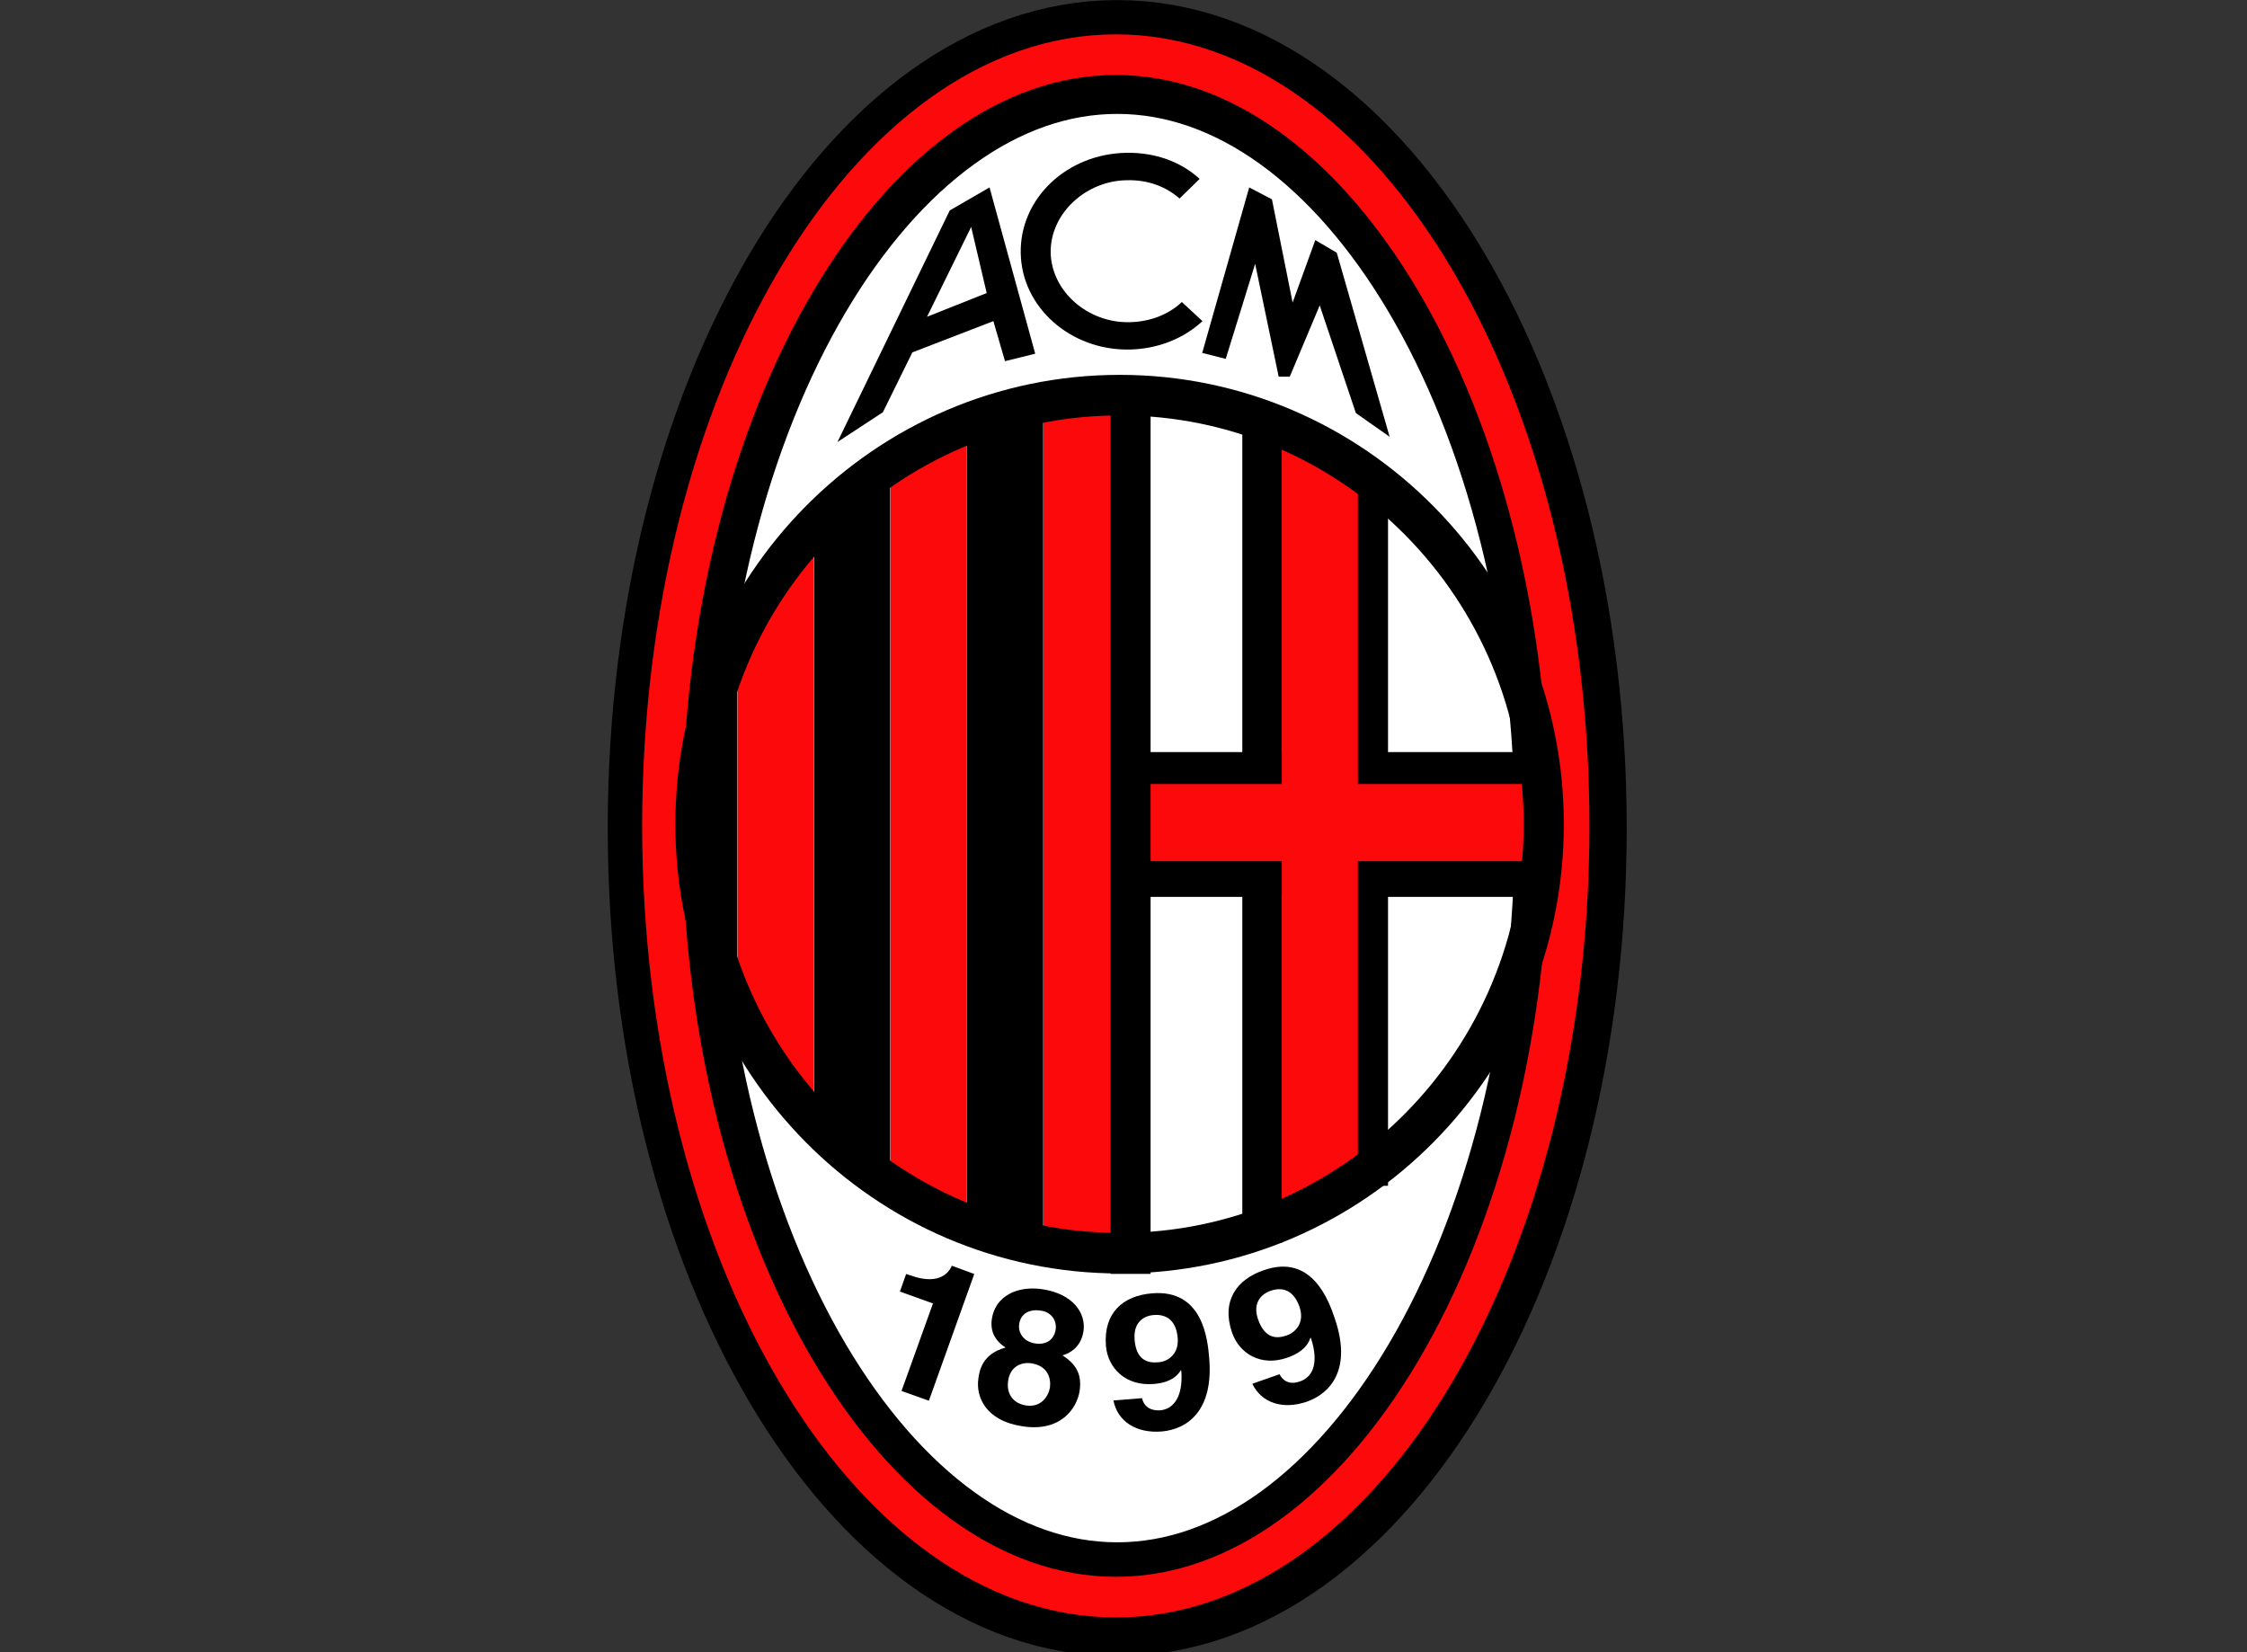<?xml version="1.0" encoding="UTF-8"?>
<svg xmlns="http://www.w3.org/2000/svg" xmlns:xlink="http://www.w3.org/1999/xlink" width="34pt" height="25pt" viewBox="0 0 34 25" version="1.1">
<rect x="0" y="0" width="34" height="25" fill="#333333" stroke="none"/>
<g id="surface1">
<path style="fill-rule:nonzero;fill:rgb(100%,100%,100%);fill-opacity:1;stroke-width:14;stroke-linecap:butt;stroke-linejoin:miter;stroke:rgb(0%,0%,0%);stroke-opacity:1;stroke-miterlimit:4;" d="M 139.71 196.732 C 170.625 196.732 196.425 154.275 196.425 101.873 C 196.425 49.47 170.625 7.013 139.71 7.013 C 108.796 7.013 82.996 49.47 82.996 101.873 C 82.996 154.275 108.796 196.732 139.71 196.732 Z M 139.71 196.732 " transform="matrix(0.121,0,0,0.123,0,0)"/>
<path style="fill:none;stroke-width:5;stroke-linecap:butt;stroke-linejoin:miter;stroke:rgb(98.431%,3.529%,4.314%);stroke-opacity:1;stroke-miterlimit:4;" d="M 139.55 196.477 C 170.464 196.477 196.264 153.988 196.264 101.586 C 196.264 49.215 170.464 6.726 139.55 6.726 C 108.603 6.726 82.803 49.215 82.803 101.586 C 82.803 153.988 108.603 196.477 139.55 196.477 Z M 139.55 196.477 " transform="matrix(0.121,0,0,0.123,0,0)"/>
<path style=" stroke:none;fill-rule:nonzero;fill:rgb(0%,0%,0%);fill-opacity:1;" d="M 15.785 18.875 L 15.785 6.238 L 14.629 6.238 L 14.629 18.426 Z M 15.785 18.875 "/>
<path style=" stroke:none;fill-rule:nonzero;fill:rgb(98.431%,3.529%,4.314%);fill-opacity:1;" d="M 14.629 18.426 L 14.629 6.238 L 13.473 6.957 L 13.473 17.977 Z M 14.629 18.426 "/>
<path style=" stroke:none;fill-rule:nonzero;fill:rgb(0%,0%,0%);fill-opacity:1;" d="M 13.469 17.977 L 13.469 6.957 L 12.316 7.855 L 12.316 17.078 Z M 13.469 17.977 "/>
<path style=" stroke:none;fill-rule:nonzero;fill:rgb(98.431%,3.529%,4.314%);fill-opacity:1;" d="M 12.312 17.078 L 12.312 7.855 L 11.16 9.652 L 11.16 15.281 Z M 12.312 17.078 "/>
<path style=" stroke:none;fill-rule:nonzero;fill:rgb(0%,0%,0%);fill-opacity:1;" d="M 11.156 15.461 L 11.156 9.383 L 10.625 10.73 L 10.625 14.383 Z M 11.156 15.461 "/>
<path style="fill:none;stroke-width:5;stroke-linecap:square;stroke-linejoin:miter;stroke:rgb(0%,0%,0%);stroke-opacity:1;stroke-miterlimit:4;" d="M 157.854 53.04 L 157.854 150.354 " transform="matrix(0.121,0,0,0.123,0,0)"/>
<path style="fill:none;stroke-width:5;stroke-linecap:square;stroke-linejoin:miter;stroke:rgb(0%,0%,0%);stroke-opacity:1;stroke-miterlimit:4;" d="M 171.075 59.989 L 171.075 143.374 " transform="matrix(0.121,0,0,0.123,0,0)"/>
<path style="fill:none;stroke-width:5;stroke-linecap:square;stroke-linejoin:miter;stroke:rgb(0%,0%,0%);stroke-opacity:1;stroke-miterlimit:4;" d="M 141.383 107.833 L 191.117 107.833 " transform="matrix(0.121,0,0,0.123,0,0)"/>
<path style="fill:none;stroke-width:5;stroke-linecap:square;stroke-linejoin:miter;stroke:rgb(0%,0%,0%);stroke-opacity:1;stroke-miterlimit:4;" d="M 141.383 95.019 L 191.117 95.019 " transform="matrix(0.121,0,0,0.123,0,0)"/>
<path style=" stroke:none;fill-rule:nonzero;fill:rgb(98.431%,3.529%,4.314%);fill-opacity:1;" d="M 15.789 18.875 L 16.941 18.875 L 16.941 13.031 L 19.395 13.031 L 19.395 18.426 L 20.547 17.977 L 20.547 13.031 L 23.473 13.031 L 23.473 11.863 L 20.547 11.863 L 20.547 7.227 L 19.395 6.508 L 19.395 11.863 L 16.941 11.863 L 16.941 5.879 L 15.789 6.059 Z M 15.789 18.875 "/>
<path style="fill:none;stroke-width:5;stroke-linecap:square;stroke-linejoin:miter;stroke:rgb(0%,0%,0%);stroke-opacity:1;stroke-miterlimit:4;" d="M 141.383 49.374 L 141.383 154.211 " transform="matrix(0.121,0,0,0.123,0,0)"/>
<path style="fill:none;stroke-width:6.82;stroke-linecap:butt;stroke-linejoin:miter;stroke:rgb(0%,0%,0%);stroke-opacity:1;stroke-miterlimit:4;" d="M 157.362 137.984 C 157.362 177.853 125.067 210.113 85.269 210.113 C 45.427 210.113 13.133 177.853 13.133 137.984 C 13.133 98.158 45.427 65.855 85.269 65.855 C 125.067 65.855 157.362 98.158 157.362 137.984 Z M 157.362 137.984 " transform="matrix(0.089,0,0,0.09,9.354,0.052)"/>
<path style=" stroke:none;fill-rule:nonzero;fill:rgb(0%,0%,0%);fill-opacity:1;" d="M 13.711 19.277 L 13.773 19.297 C 14.168 19.441 14.344 19.293 14.402 19.152 L 14.742 19.277 L 14.055 21.195 L 13.641 21.047 L 14.117 19.723 L 13.617 19.543 Z M 13.711 19.277 "/>
<path style=" stroke:none;fill-rule:nonzero;fill:rgb(0%,0%,0%);fill-opacity:1;" d="M 15.664 20.328 C 15.48 20.301 15.402 20.156 15.422 20.035 C 15.441 19.891 15.559 19.801 15.754 19.832 C 15.895 19.852 15.996 19.969 15.973 20.121 C 15.949 20.266 15.836 20.355 15.664 20.328 Z M 16.336 21.047 C 16.375 20.785 16.273 20.637 16.078 20.508 C 16.27 20.449 16.367 20.316 16.395 20.141 C 16.434 19.863 16.23 19.578 15.777 19.508 C 15.391 19.449 15.059 19.613 15.008 19.957 C 14.98 20.145 15.055 20.285 15.215 20.391 C 14.859 20.484 14.82 20.75 14.805 20.852 C 14.762 21.129 14.906 21.496 15.473 21.582 C 16.059 21.672 16.297 21.301 16.336 21.047 Z M 15.887 20.996 C 15.863 21.133 15.75 21.301 15.523 21.266 C 15.328 21.234 15.227 21.09 15.254 20.895 C 15.285 20.676 15.453 20.605 15.609 20.629 C 15.852 20.668 15.906 20.852 15.887 20.996 Z M 15.887 20.996 "/>
<path style=" stroke:none;fill-rule:nonzero;fill:rgb(0%,0%,0%);fill-opacity:1;" d="M 17.168 20.27 C 17.145 19.977 17.344 19.906 17.453 19.898 C 17.68 19.879 17.801 20.012 17.82 20.246 C 17.84 20.484 17.68 20.602 17.527 20.613 C 17.359 20.629 17.191 20.574 17.168 20.27 Z M 16.848 21.191 C 16.91 21.512 17.199 21.691 17.578 21.66 C 17.977 21.625 18.363 21.336 18.297 20.551 C 18.273 20.262 18.199 19.504 17.43 19.57 C 16.996 19.605 16.695 19.863 16.734 20.363 C 16.762 20.703 17.035 20.977 17.457 20.941 C 17.609 20.93 17.777 20.883 17.867 20.734 L 17.875 20.742 C 17.906 21.168 17.734 21.324 17.555 21.34 C 17.422 21.348 17.316 21.297 17.281 21.16 L 17.281 21.156 Z M 16.848 21.191 "/>
<path style=" stroke:none;fill-rule:nonzero;fill:rgb(0%,0%,0%);fill-opacity:1;" d="M 19.035 19.961 C 18.941 19.684 19.121 19.566 19.227 19.531 C 19.441 19.457 19.59 19.559 19.664 19.777 C 19.742 20.008 19.613 20.156 19.469 20.207 C 19.312 20.262 19.137 20.254 19.035 19.961 Z M 18.949 20.938 C 19.09 21.23 19.41 21.332 19.77 21.211 C 20.148 21.078 20.453 20.703 20.199 19.957 C 20.109 19.684 19.852 18.965 19.125 19.219 C 18.711 19.359 18.48 19.684 18.641 20.16 C 18.75 20.48 19.078 20.684 19.48 20.543 C 19.625 20.492 19.777 20.406 19.828 20.242 L 19.836 20.246 C 19.969 20.652 19.844 20.844 19.672 20.902 C 19.543 20.949 19.43 20.922 19.363 20.797 L 19.363 20.793 Z M 18.949 20.938 "/>
<path style=" stroke:none;fill-rule:nonzero;fill:rgb(0%,0%,0%);fill-opacity:1;" d="M 17.051 2.727 C 16.434 2.734 15.891 3.227 15.898 3.82 C 15.91 4.414 16.465 4.887 17.086 4.875 C 17.395 4.871 17.68 4.762 17.883 4.57 L 18.195 4.859 C 17.914 5.121 17.52 5.281 17.09 5.289 C 16.199 5.305 15.457 4.648 15.445 3.828 C 15.43 3.008 16.137 2.328 17.043 2.312 C 17.477 2.305 17.867 2.445 18.152 2.707 L 17.848 3.004 C 17.641 2.82 17.363 2.719 17.051 2.727 Z M 17.051 2.727 "/>
<path style=" stroke:none;fill-rule:nonzero;fill:rgb(0%,0%,0%);fill-opacity:1;" d="M 19.348 5.699 L 19.516 5.699 L 19.969 4.621 L 20.516 6.25 L 21.027 6.609 L 20.227 3.824 L 19.902 3.633 L 19.559 4.578 L 19.246 3.016 L 18.902 2.836 L 18.191 5.34 L 18.547 5.43 L 18.992 3.992 Z M 19.348 5.699 "/>
<path style=" stroke:none;fill-rule:nonzero;fill:rgb(0%,0%,0%);fill-opacity:1;" d="M 15.664 5.352 L 14.973 2.836 L 14.371 3.184 L 12.672 6.688 L 13.359 6.238 L 13.805 5.332 L 15.031 4.859 L 15.207 5.465 Z M 14.027 4.793 L 14.695 3.434 L 14.93 4.434 Z M 14.027 4.793 "/>
</g>
</svg>
